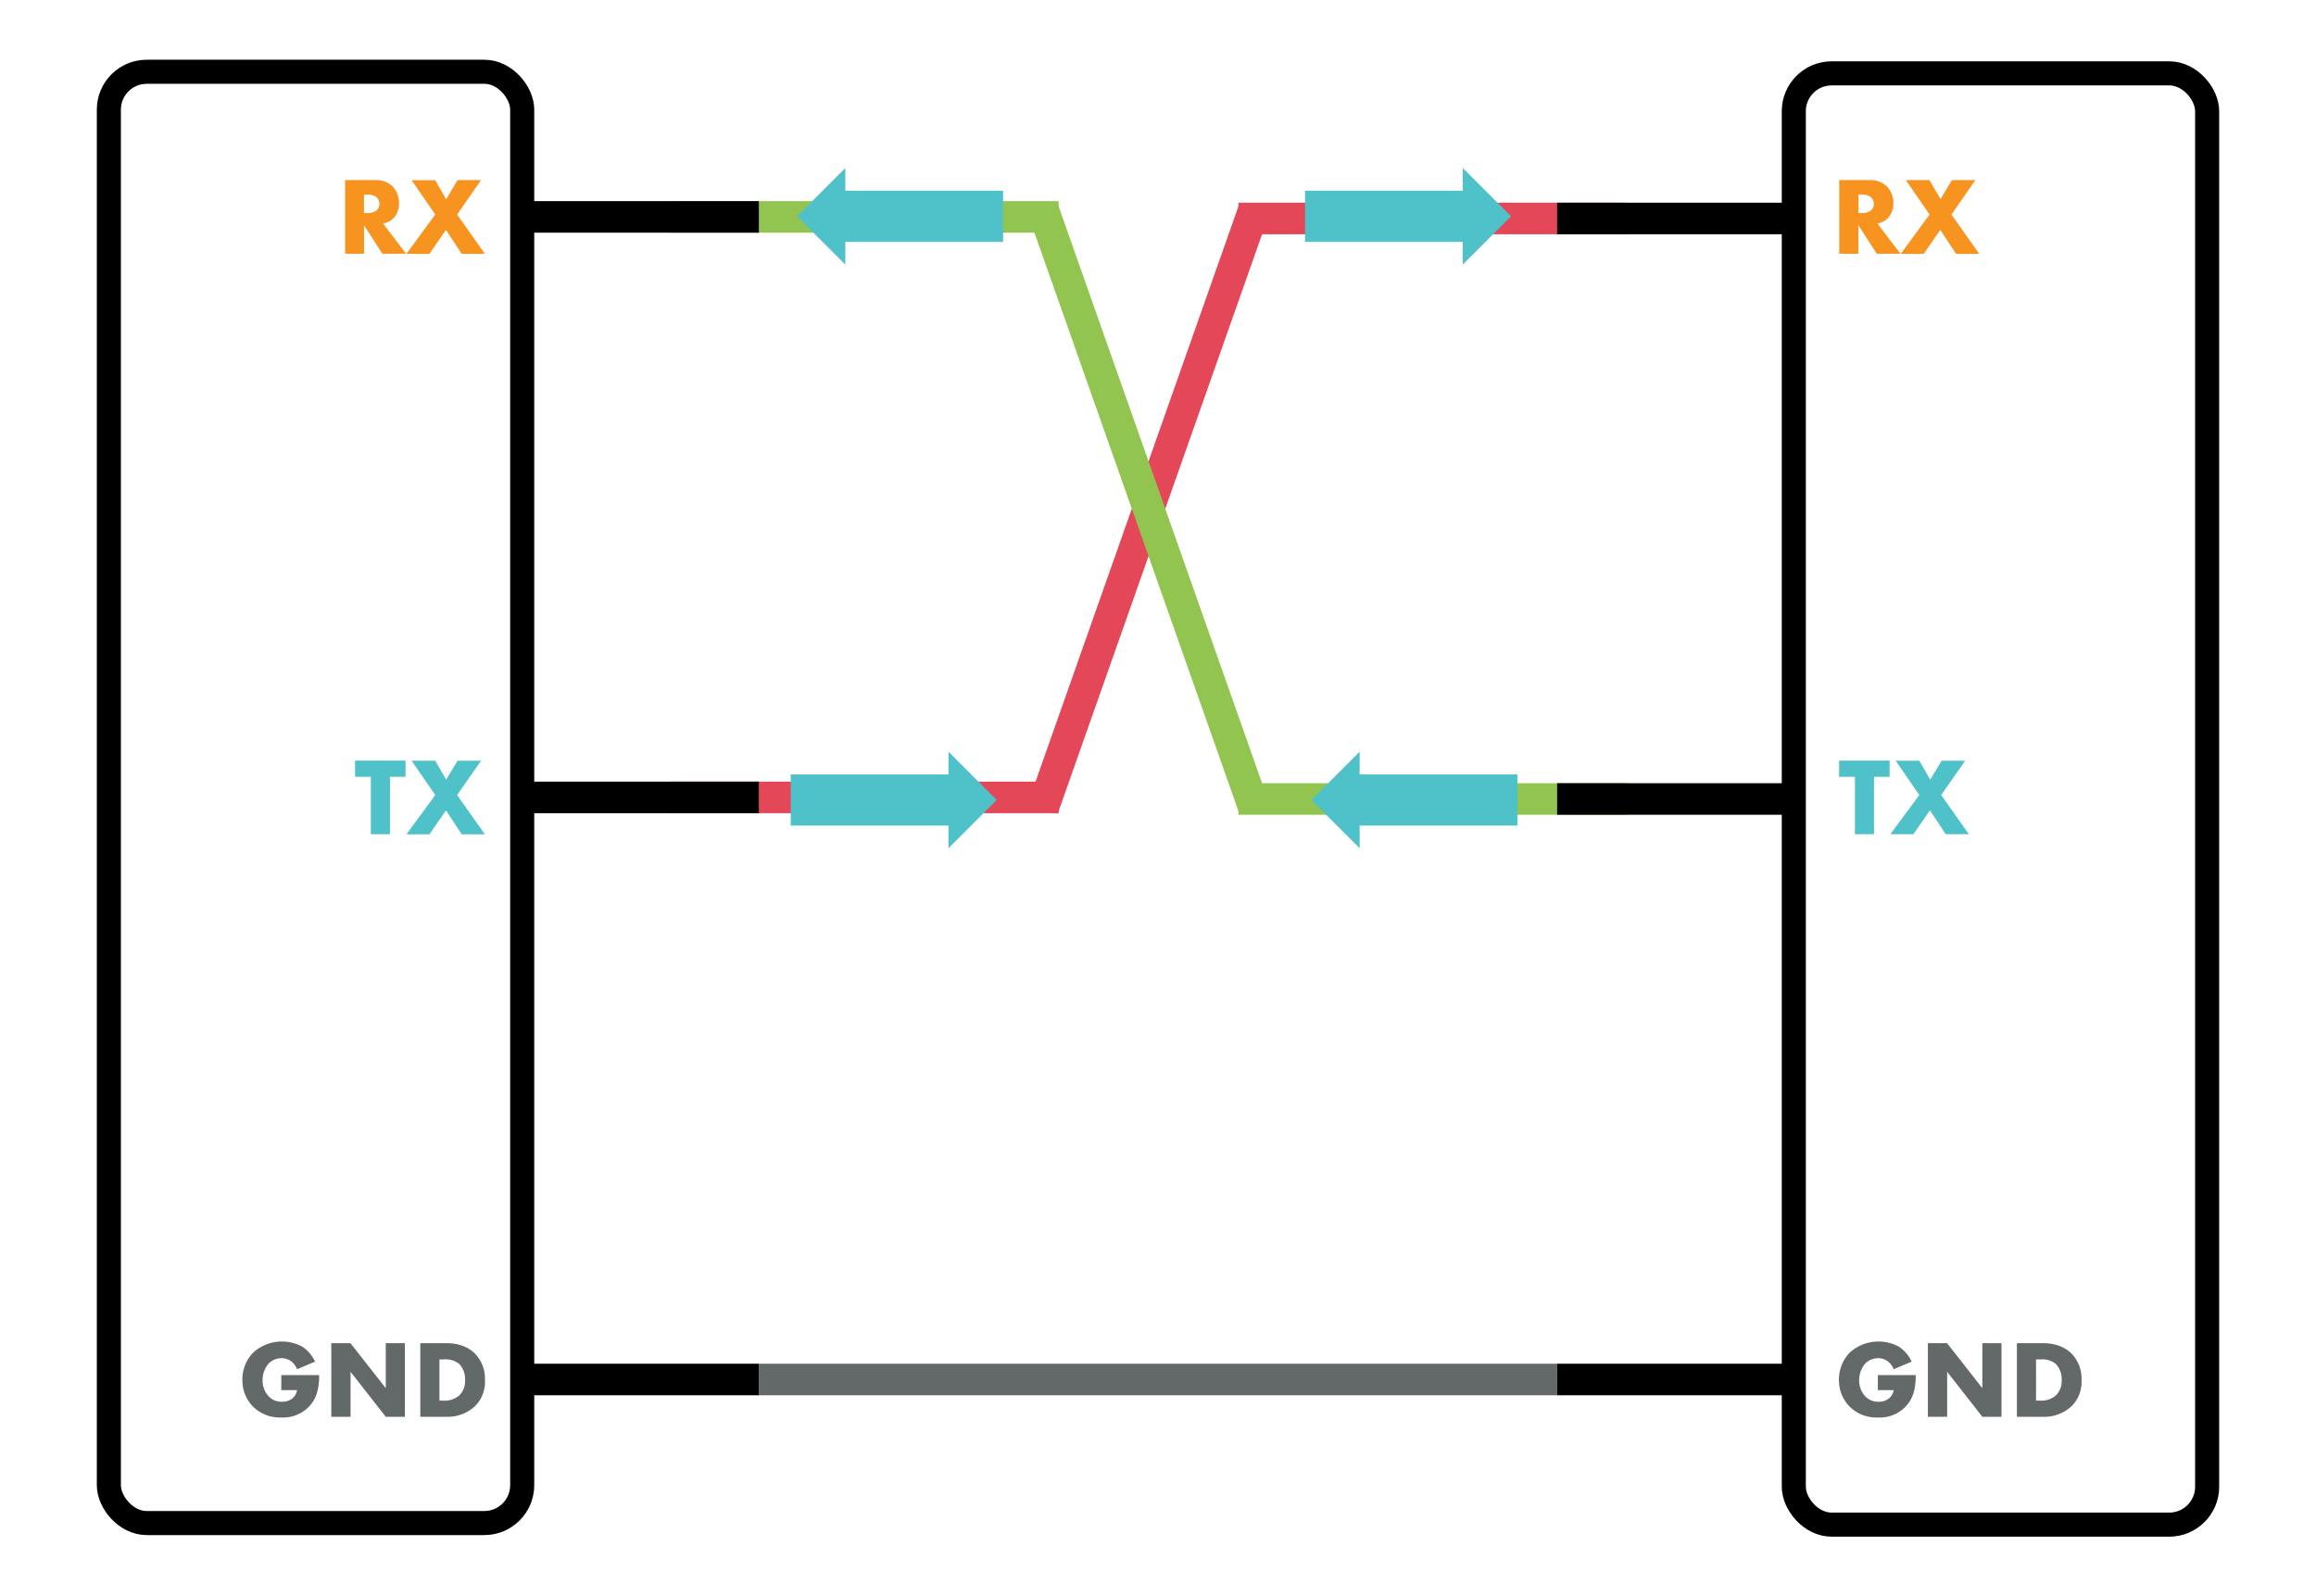 <svg id="Layer_1" data-name="Layer 1" xmlns="http://www.w3.org/2000/svg" viewBox="0 0 734 506"><title>Cap 15 -</title><line x1="392.5" y1="253.25" x2="515.5" y2="253.25" style="fill:none;stroke:#91c54f;stroke-miterlimit:10;stroke-width:10px"/><line x1="212.5" y1="252.75" x2="335.5" y2="252.75" style="fill:none;stroke:#e34758;stroke-miterlimit:10;stroke-width:10px"/><line x1="212.5" y1="68.75" x2="335.5" y2="68.75" style="fill:none;stroke:#91c54f;stroke-miterlimit:10;stroke-width:10px"/><line x1="392.5" y1="69.25" x2="515.5" y2="69.25" style="fill:none;stroke:#e34758;stroke-miterlimit:10;stroke-width:10px"/><line x1="240.5" y1="437.25" x2="493.5" y2="437.25" style="fill:none;stroke:#636868;stroke-miterlimit:10;stroke-width:10px"/><rect x="34.5" y="22.75" width="131" height="460" rx="12" ry="12" style="fill:none;stroke:#000;stroke-miterlimit:10;stroke-width:7.63px"/><line x1="165.5" y1="437.25" x2="240.5" y2="437.25" style="fill:none;stroke:#000;stroke-miterlimit:10;stroke-width:10px"/><line x1="165.5" y1="252.75" x2="240.5" y2="252.75" style="fill:none;stroke:#000;stroke-miterlimit:10;stroke-width:10px"/><line x1="165.5" y1="68.75" x2="240.5" y2="68.75" style="fill:none;stroke:#000;stroke-miterlimit:10;stroke-width:10px"/><rect x="568.5" y="23.25" width="131" height="460" rx="12" ry="12" transform="translate(1268 506.5) rotate(180)" style="fill:none;stroke:#000;stroke-miterlimit:10;stroke-width:7.63px"/><line x1="568.5" y1="69.25" x2="493.5" y2="69.25" style="fill:none;stroke:#000;stroke-miterlimit:10;stroke-width:10px"/><line x1="568.5" y1="253.25" x2="493.5" y2="253.25" style="fill:none;stroke:#000;stroke-miterlimit:10;stroke-width:10px"/><line x1="568.5" y1="437.25" x2="493.5" y2="437.25" style="fill:none;stroke:#000;stroke-miterlimit:10;stroke-width:10px"/><path d="M118.76,57.08a7.57,7.57,0,0,1,5.71,2.06,7.7,7.7,0,0,1,2,5.25,6.76,6.76,0,0,1-1.85,4.87,6.6,6.6,0,0,1-3.22,1.61l7.31,9.55h-7.52l-5.82-9v9h-6V57.08Zm-3.4,10.46h1.16a4.54,4.54,0,0,0,2.94-.94,2.9,2.9,0,0,0,.77-2,2.77,2.77,0,0,0-.8-2,4.12,4.12,0,0,0-2.91-.91h-1.16Z" style="fill:#f7931f"/><path d="M137.94,68l-7.49-10.88h7.49l3.46,6.05L145,57.08h7.46L144.87,68l8.82,12.46h-7.35l-5-7.59-5.25,7.59H128.8Z" style="fill:#f7931f"/><path d="M123.59,246.22v18.2h-6.06v-18.2h-5v-5.14h16v5.14Z" style="fill:#4fc2c9"/><path d="M137.94,252l-7.49-10.88h7.49l3.46,6,3.61-6h7.46L144.87,252l8.82,12.46h-7.35l-5-7.59-5.25,7.59H128.8Z" style="fill:#4fc2c9"/><path d="M89.15,435.85h12c0,4.62-.94,7.91-3.74,10.5a11.38,11.38,0,0,1-8.23,2.94,12.07,12.07,0,0,1-9-3.46,11.78,11.78,0,0,1-3.36-8.44,12.16,12.16,0,0,1,3.5-8.75,13.6,13.6,0,0,1,15.37-1.86,11.44,11.44,0,0,1,4.16,4.8L94.16,434a5.74,5.74,0,0,0-1.68-2.35,4.9,4.9,0,0,0-3.26-1.15,5.63,5.63,0,0,0-4,1.61,7.88,7.88,0,0,0-2,5.35,7.31,7.31,0,0,0,1.86,5.05,5.51,5.51,0,0,0,4.27,1.78,5,5,0,0,0,3.36-1.08,4.18,4.18,0,0,0,1.43-2.59h-5Z" style="fill:#636868"/><path d="M105,449.08V425.73h6.06L122.26,440V425.73h6.06v23.35h-6.06L111.1,434.8v14.28Z" style="fill:#636868"/><path d="M133.21,449.08V425.73h7.95c2.35,0,6.27.32,9.28,3.22a11.41,11.41,0,0,1,3.25,8.51,10.8,10.8,0,0,1-3,8.09,12.71,12.71,0,0,1-9,3.53Zm6.06-5.14h1.23a7,7,0,0,0,5.11-1.69,6.34,6.34,0,0,0,1.78-4.79,7,7,0,0,0-1.82-5.11,6.79,6.79,0,0,0-4.83-1.47h-1.47Z" style="fill:#636868"/><path d="M592.35,57.08a7.57,7.57,0,0,1,5.71,2.06,7.7,7.7,0,0,1,2,5.25,6.76,6.76,0,0,1-1.85,4.87A6.6,6.6,0,0,1,595,70.87l7.31,9.55h-7.52l-5.81-9v9H582.9V57.08ZM589,67.54h1.15a4.54,4.54,0,0,0,2.94-.94,2.9,2.9,0,0,0,.77-2,2.77,2.77,0,0,0-.8-2,4.12,4.12,0,0,0-2.91-.91H589Z" style="fill:#f7931f"/><path d="M611.53,68,604,57.08h7.49L615,63.13l3.6-6.05h7.46L618.46,68l8.82,12.46h-7.35l-5-7.59-5.25,7.59H602.4Z" style="fill:#f7931f"/><path d="M593.93,246.22v18.2h-6.06v-18.2h-5v-5.14h16v5.14Z" style="fill:#4fc2c9"/><path d="M608.28,252l-7.49-10.88h7.49l3.46,6,3.61-6h7.45L615.21,252,624,264.42h-7.35l-5-7.59-5.25,7.59h-7.32Z" style="fill:#4fc2c9"/><path d="M595.15,435.85h12c0,4.62-.94,7.91-3.74,10.5a11.38,11.38,0,0,1-8.23,2.94,12.07,12.07,0,0,1-9-3.46,11.78,11.78,0,0,1-3.36-8.44,12.16,12.16,0,0,1,3.5-8.75,13.6,13.6,0,0,1,15.37-1.86,11.44,11.44,0,0,1,4.16,4.8L600.16,434a5.74,5.74,0,0,0-1.68-2.35,4.9,4.9,0,0,0-3.26-1.15,5.63,5.63,0,0,0-4,1.61,7.88,7.88,0,0,0-2,5.35,7.31,7.31,0,0,0,1.86,5.05,5.51,5.51,0,0,0,4.27,1.78,5,5,0,0,0,3.36-1.08,4.18,4.18,0,0,0,1.43-2.59h-5Z" style="fill:#636868"/><path d="M611,449.08V425.73h6.06L628.26,440V425.73h6.06v23.35h-6.06L617.1,434.8v14.28Z" style="fill:#636868"/><path d="M639.21,449.08V425.73h7.95c2.35,0,6.27.32,9.28,3.22a11.41,11.41,0,0,1,3.25,8.51,10.8,10.8,0,0,1-3,8.09,12.71,12.71,0,0,1-9,3.53Zm6.06-5.14h1.23a7,7,0,0,0,5.11-1.69,6.34,6.34,0,0,0,1.78-4.79,7,7,0,0,0-1.82-5.11,6.79,6.79,0,0,0-4.83-1.47h-1.47Z" style="fill:#636868"/><line x1="397.5" y1="66.25" x2="330.5" y2="256.25" style="fill:none;stroke:#e34758;stroke-miterlimit:10;stroke-width:10px"/><line x1="330.5" y1="66.25" x2="397.5" y2="256.25" style="fill:none;stroke:#91c54f;stroke-miterlimit:10;stroke-width:10px"/><polygon points="480.9 245.46 430.91 245.46 430.91 238.25 415.6 253.56 430.91 268.87 430.91 261.67 480.9 261.67 480.9 245.46" style="fill:#4fc2c9"/><polygon points="250.6 261.67 300.59 261.67 300.59 268.87 315.9 253.56 300.59 238.25 300.59 245.46 250.6 245.46 250.6 261.67" style="fill:#4fc2c9"/><polygon points="317.9 60.45 267.91 60.45 267.91 53.25 252.6 68.56 267.91 83.87 267.91 76.67 317.9 76.67 317.9 60.45" style="fill:#4fc2c9"/><polygon points="413.6 76.67 463.59 76.67 463.59 83.87 478.9 68.56 463.59 53.25 463.59 60.45 413.6 60.45 413.6 76.67" style="fill:#4fc2c9"/></svg>